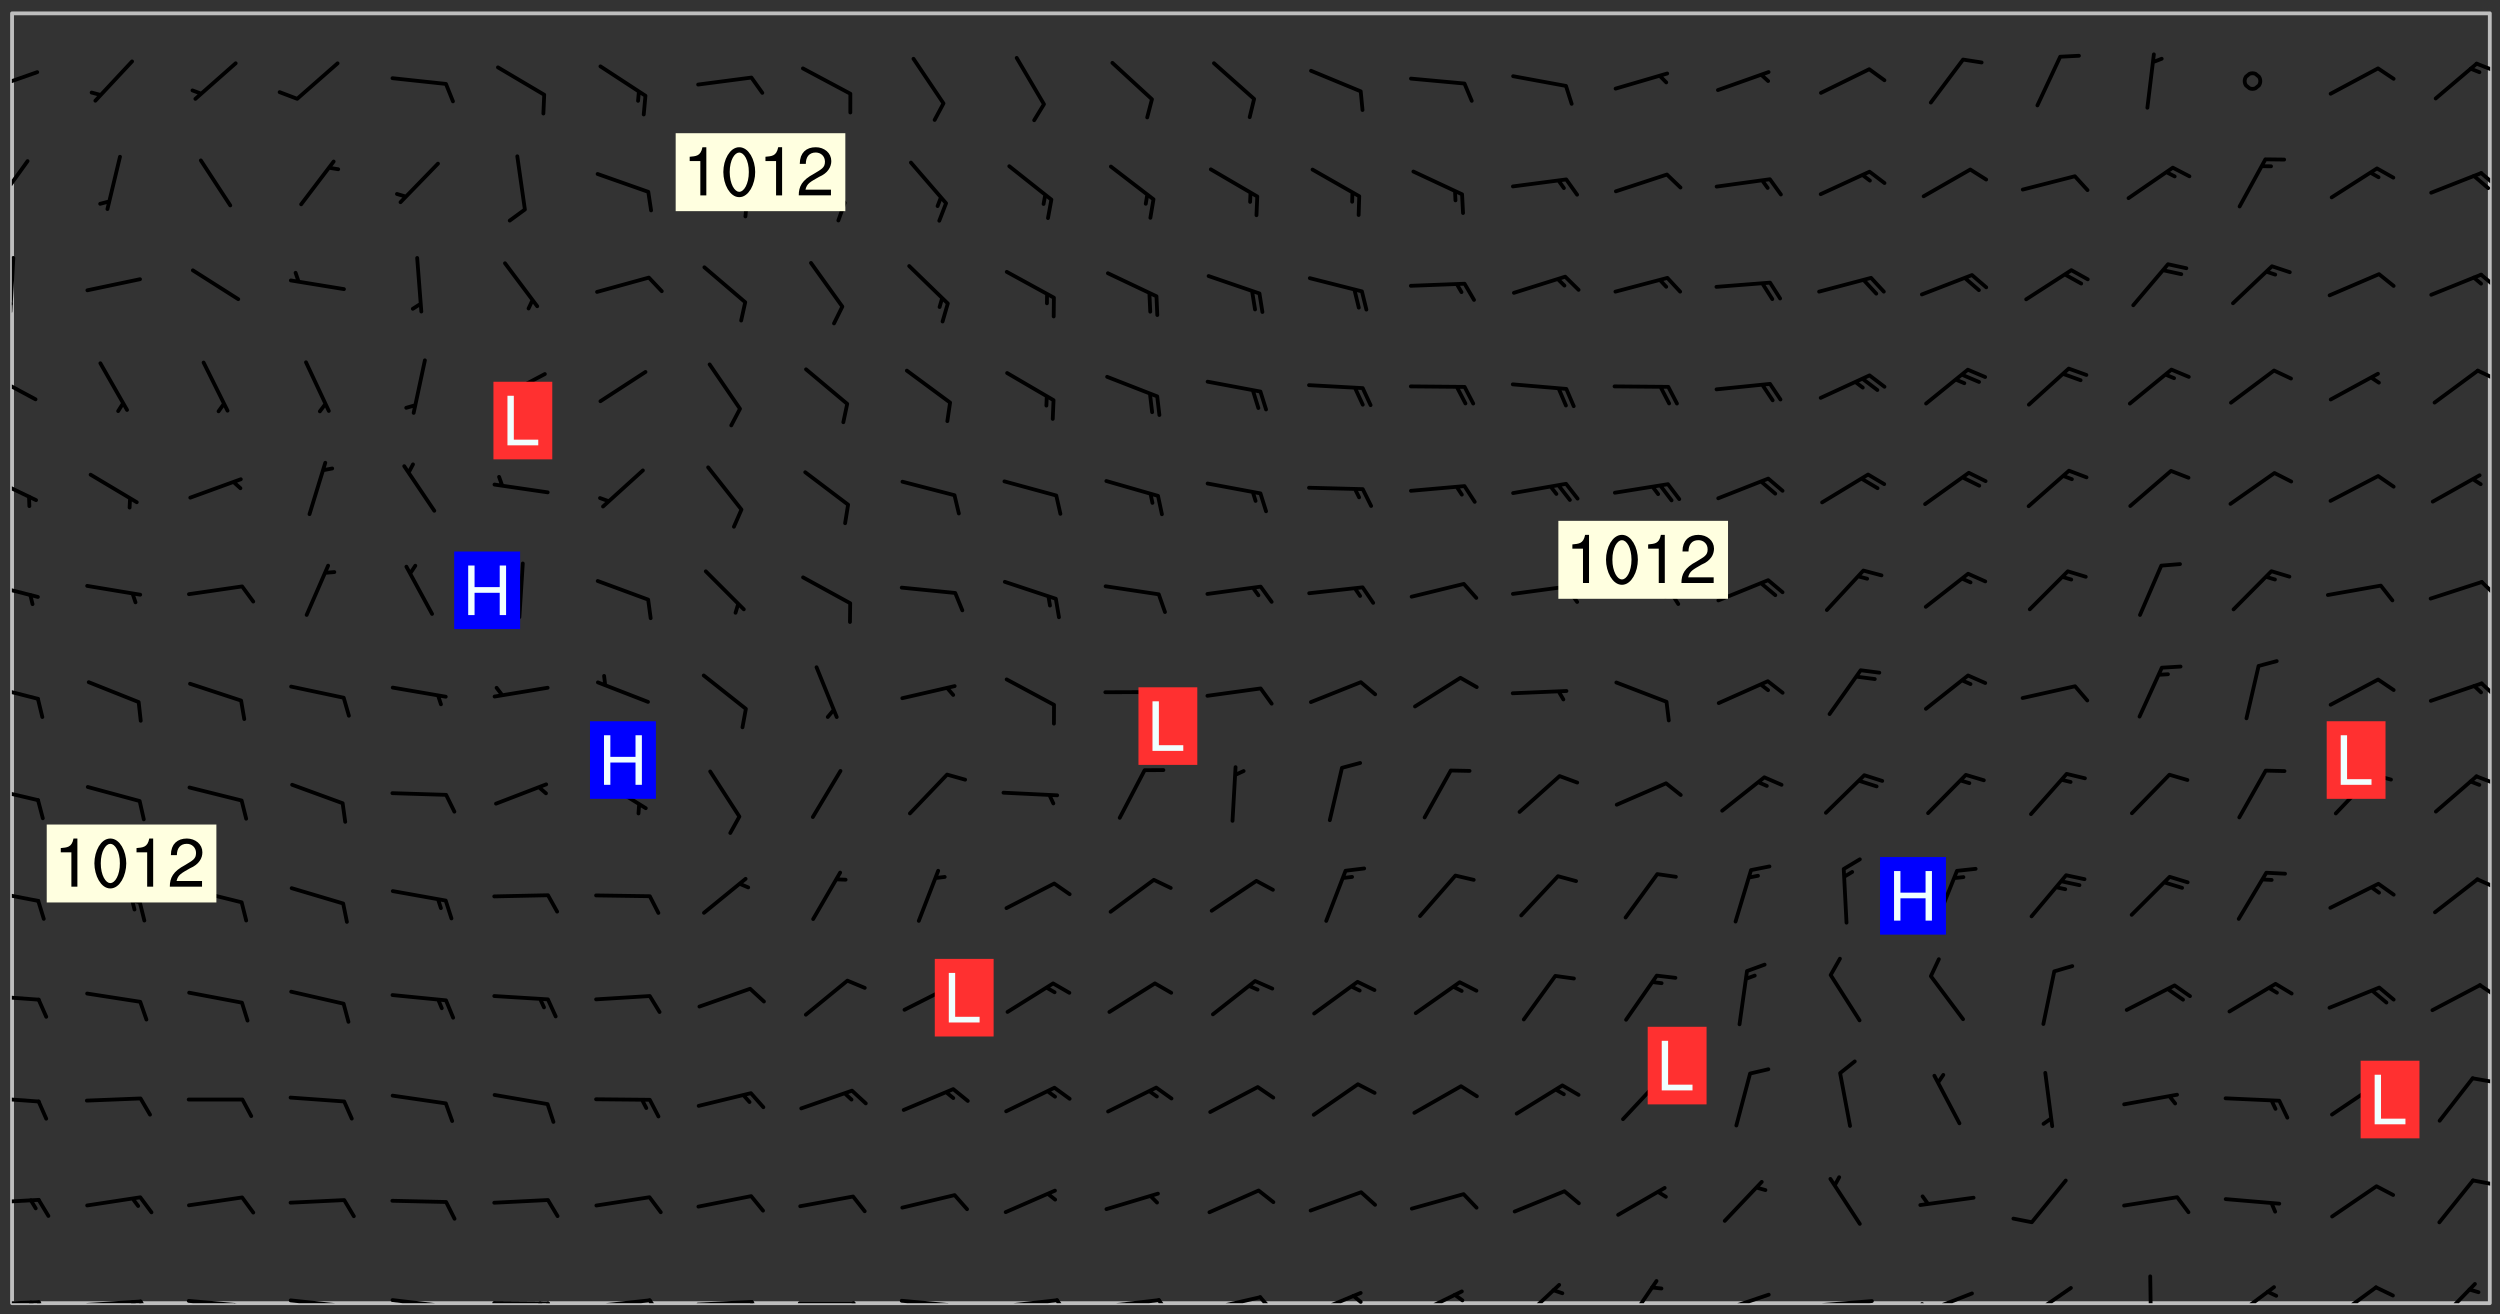<svg xmlns="http://www.w3.org/2000/svg" role="img" xmlns:xlink="http://www.w3.org/1999/xlink" viewBox="142.45 309.95 326.84 171.84"><rect x="142.45" y="309.95" width="326.84" height="171.84" fill="#333333" stroke="none"/><defs><clipPath id="a"><path d="M144 311.672h324v168.656H144zm0 0"/></clipPath><clipPath id="b"><path d="M144 479h4v1.328h-4zm0 0"/></clipPath><clipPath id="c"><path d="M147 479h2v1.328h-2zm0 0"/></clipPath><clipPath id="d"><path d="M146 479h2v1.328h-2zm0 0"/></clipPath><clipPath id="e"><path d="M153 479h9v1.328h-9zm0 0"/></clipPath><clipPath id="f"><path d="M160 479h3v1.328h-3zm0 0"/></clipPath><clipPath id="g"><path d="M159 479h2v1.328h-2zm0 0"/></clipPath><clipPath id="h"><path d="M166 479h9v1.328h-9zm0 0"/></clipPath><clipPath id="i"><path d="M173 480h3v.328h-3zm0 0"/></clipPath><clipPath id="j"><path d="M172 480h2v.328h-2zm0 0"/></clipPath><clipPath id="k"><path d="M180 479h8v1.328h-8zm0 0"/></clipPath><clipPath id="l"><path d="M187 480h2v.328h-2zm0 0"/></clipPath><clipPath id="m"><path d="M186 480h2v.328h-2zm0 0"/></clipPath><clipPath id="n"><path d="M193 479h8v1.328h-8zm0 0"/></clipPath><clipPath id="o"><path d="M200 480h2v.328h-2zm0 0"/></clipPath><clipPath id="p"><path d="M199 480h2v.328h-2zm0 0"/></clipPath><clipPath id="q"><path d="M206 480h9v.328h-9zm0 0"/></clipPath><clipPath id="r"><path d="M213 480h3v.328h-3zm0 0"/></clipPath><clipPath id="s"><path d="M212 480h2v.328h-2zm0 0"/></clipPath><clipPath id="t"><path d="M220 479h8v1.328h-8zm0 0"/></clipPath><clipPath id="u"><path d="M227 479h3v1.328h-3zm0 0"/></clipPath><clipPath id="v"><path d="M233 479h8v1.328h-8zm0 0"/></clipPath><clipPath id="w"><path d="M240 479h3v1.328h-3zm0 0"/></clipPath><clipPath id="x"><path d="M246 480h9v.328h-9zm0 0"/></clipPath><clipPath id="y"><path d="M253 480h3v.328h-3zm0 0"/></clipPath><clipPath id="z"><path d="M260 479h8v1.328h-8zm0 0"/></clipPath><clipPath id="A"><path d="M266 480h2v.328h-2zm0 0"/></clipPath><clipPath id="B"><path d="M273 479h8v1.328h-8zm0 0"/></clipPath><clipPath id="C"><path d="M280 479h3v1.328h-3zm0 0"/></clipPath><clipPath id="D"><path d="M286 479h9v1.328h-9zm0 0"/></clipPath><clipPath id="E"><path d="M293 479h3v1.328h-3zm0 0"/></clipPath><clipPath id="F"><path d="M300 479h8v1.328h-8zm0 0"/></clipPath><clipPath id="G"><path d="M306 479h4v1.328h-4zm0 0"/></clipPath><clipPath id="H"><path d="M313 478h8v2.328h-8zm0 0"/></clipPath><clipPath id="I"><path d="M319 479h2v1.328h-2zm0 0"/></clipPath><clipPath id="J"><path d="M327 478h7v2.328h-7zm0 0"/></clipPath><clipPath id="K"><path d="M332 478h2v2.328h-2zm0 0"/></clipPath><clipPath id="L"><path d="M340 477h7v3.328h-7zm0 0"/></clipPath><clipPath id="M"><path d="M354 477h6v3.328h-6zm0 0"/></clipPath><clipPath id="N"><path d="M366 478h8v2.328h-8zm0 0"/></clipPath><clipPath id="O"><path d="M379 479h9v1.328h-9zm0 0"/></clipPath><clipPath id="P"><path d="M393 478h8v2.328h-8zm0 0"/></clipPath><clipPath id="Q"><path d="M393 480h2v.328h-2zm0 0"/></clipPath><clipPath id="R"><path d="M407 478h7v2.328h-7zm0 0"/></clipPath><clipPath id="S"><path d="M406 480h3v.328h-3zm0 0"/></clipPath><clipPath id="T"><path d="M423 476h1v4.328h-1zm0 0"/></clipPath><clipPath id="U"><path d="M433 477h7v3.328h-7zm0 0"/></clipPath><clipPath id="V"><path d="M447 478h7v2.328h-7zm0 0"/></clipPath><clipPath id="W"><path d="M460 477h7v3.328h-7zm0 0"/></clipPath><clipPath id="X"><path d="M144 466h4v2h-4zm0 0"/></clipPath><clipPath id="Y"><path d="M465 464h3v1h-3zm0 0"/></clipPath><clipPath id="Z"><path d="M144 453h4v2h-4zm0 0"/></clipPath><clipPath id="aa"><path d="M465 450h3v2h-3zm0 0"/></clipPath><clipPath id="ab"><path d="M144 439h4v2h-4zm0 0"/></clipPath><clipPath id="ac"><path d="M466 438h2v3h-2zm0 0"/></clipPath><clipPath id="ad"><path d="M144 426h4v2h-4zm0 0"/></clipPath><clipPath id="ae"><path d="M466 424h2v3h-2zm0 0"/></clipPath><clipPath id="af"><path d="M144 412h4v3h-4zm0 0"/></clipPath><clipPath id="ag"><path d="M465 411h3v2h-3zm0 0"/></clipPath><clipPath id="ah"><path d="M144 399h4v3h-4zm0 0"/></clipPath><clipPath id="ai"><path d="M466 399h2v3h-2zm0 0"/></clipPath><clipPath id="aj"><path d="M144 386h4v3h-4zm0 0"/></clipPath><clipPath id="ak"><path d="M466 385h2v3h-2zm0 0"/></clipPath><clipPath id="al"><path d="M144 372h4v4h-4zm0 0"/></clipPath><clipPath id="am"><path d="M144 358h4v5h-4zm0 0"/></clipPath><clipPath id="an"><path d="M466 358h2v2h-2zm0 0"/></clipPath><clipPath id="ao"><path d="M144 343h1v8h-1zm0 0"/></clipPath><clipPath id="ap"><path d="M144 349h1v2h-1zm0 0"/></clipPath><clipPath id="aq"><path d="M466 345h2v3h-2zm0 0"/></clipPath><clipPath id="ar"><path d="M144 330h3v7h-3zm0 0"/></clipPath><clipPath id="as"><path d="M466 332h2v3h-2zm0 0"/></clipPath><clipPath id="at"><path d="M144 319h4v3h-4zm0 0"/></clipPath><clipPath id="au"><path d="M465 318h3v2h-3zm0 0"/></clipPath><g id="av" clip-path="url(#clip1)"><path fill="#fff" fill-opacity="0" fill-rule="evenodd" d="M0 0h1000v1000H0zm0 0"/><path fill="#d3d3d3" fill-opacity="0" fill-rule="evenodd" d="M162.152 355.867l-.234.293.059.234.117.172.176.234.293.348.113.059.117-.172.059-.234.176-.176.465-.176h.699l.234.293.289.816.059.176.176.23.352.234.699.699.172.176.234.348.234.41.289.582.41.465.23.234.234.176.117.23.176.293.172 1.164v.234l.059.289.059.117.117.117.348.41.117.172.176.176.176.234.117.172.172.352.059.234.234.406.234-.059-.176.176-.059.93h-.582l-.234-.113-.348.113-.117.117-.059.293-.059.176-.117.172-.465.293-.059.234-.059.113v.645l.059.172v.41l.059.059v.406l.059.406.117.176.059.059.23.641-.059.293v.699l-.059.582v.234l-.059.23-.055.352v1.922l.055.117h.426l-.367.117-.023.352.891 1.168 1.742.539 1.34.359v.539l.09.809.535.715 1.52.27.891-.086.09 1.164.535.18 1.16-.18 2.055-.984 1.16-.363 1.879-.176 1.695-.18-.18.719-1.516.086-1.25.09-.805.27-1.074.809.27.719.535.898-.18.625-.266.809.266 1.078.625.898.805.18 1.25-.18-.266.723.098.504.055.293v.172l.059.293v.406l.176.117.352.117h.406l.293-.176.113-.117.059-.117.117-.23.059-.176.352-.465.23-.176.176-.059.176.059.059.176.117.988.055.469.059.172.117.234.176.059.816.059h.289l.117.234.059.406.059.352v1.105l.117.293.117.348.289.699.176.352.582.754.352.176.172.059.469.234.641.465.348.234.293.176.293.055.23.062.816.348.293.176.113.172.352.352.117.176.523.641v.289l.059.352v.348l.059.352.059.289.117.059.172.059h.176l.582.234.176.117.176.289.176.234.113.234.293.23.117.117v.41l.059.055.289.234.234.117.059.117.117.172.059.117.23.234.059.176.234.059.117.059-.117.113-.059.117v.117l-.117.293-.117.289v.582l.176.117.117.059.059.117.117.117.113.059.176.348.059.352.059.406v.176l-.059.176-.117.699v.172l.117.176.293.293h.406l.176.117.117.172.117.293v.234h-.527l-.23-.234h-.234l-.176.059-.059.699.059.348.117.176.176.41.117.23.289.469.176.055h.523l.234.059.758.641.059.293v.234l.059.059.23.348v.352l-.117.172v.293l.293.289.293.176.172.059.293.176.293.117.582.406.289.234.293.176.219.16.016.012.23.176.641.523.176.234.117.176.176.176.113.172v.641l.117.176.469.117.582.117.234.059.23.113.293.117.113.059.586.352.289.172.176.062.176.055.176.059.699.352.289.176.234.055.289.176.234.117.641.406.293.117.172.059.234.059.41.059.23.059.234.117.059.172-.41.176.469.059.059.293.113.234.176.055.234.059.176.059.406.117.641.234.117.172.059.234v.176l-.059.117-.059.406.234.234.117.059.348.117.641.23.176.117.289.117.176.176.234.465.582 1.105.176.176.348.176.176.117.352.117 1.047.523.234.059.465.113.293.059.465.176.758.582.234.234.348.465.176.176.289.234.816.699.293.176.289.289.293.176.293.289.695.641.176.176.293.234.289.234.469.289.641.582.348.234.234.293.348.348.352.465.934.992.348.406.117.176.234.059.113.117.645.176.23.113.234.059.293.176.23.117.934.699.406.406.234.176.406.176.234.117.816.348.348.234.234.117.293.289.23.117.758.352.352.172.23.059.293.117.234.059.871.176h.816l.469.23.172.059.875.699.465.117.293.059.176.059.23.059.469.059.348.059.352.059.406.059h.293l.172.059v.23l.176.176h.293l.348.059.352.059.699.117h.641l.465-.234.293-.176.172-.117.41-.172.289-.176.934-.465.469-.293.523-.293.465-.172.465-.176 1.051-.465.289-.117.41-.117.289-.117.527-.176 1.516-.699.582-.348.289-.059.293-.059.348-.117.875-.23.352-.117h.113l.234-.059.875-.234.234-.059h.812l.352-.059.816-.117.172-.059.352-.055.293-.059.23-.059.816-.176.176-.059h.348l.234-.059.465-.117.758-.172.234-.059h.348l.41-.117.289-.059 1.285-.059h.289l.41-.059.23-.059h.176l.875-.117h.406l.41-.117h.348l.352-.113.871-.059h1.75l1.047.289.41.117.289.117.352.117.289.117 1.051.172.289.059h.293l.293.059.172.059.41.059.172.059.117.059h.117l.117.059.352.059h.113l.41.066 1.922.395 1.926.395 1.52.449 1.695.719 2.145.805 1.605-.719 1.43-.805 1.16-1.078 1.25-.449 3.035-.719 1.875-.359 2.145-1.348 2.234-1.254 2.5-1.258 1.695-.449 1.785-.18 1.16-.27.625.539 1.34-.27.715-.988.984-1.344.445-.18.805-.359 1.875-.539 1.785-.449 1.25-.27 1.16-.09 1.699-.09 1.961-.27 1.25-.09h.539l.625-.09h.891l2.145-.18 2.41-.18 2.59-.09 1.695.18 1.609.09 1.43.359 1.16.719 1.875.988 1.16 1.527.266.715.629.09.355.898.535.539.535 1.527 1.074.359h.535l-.805.535.09 1.707.715 2.695.891.805.895.988.715 1.258 1.785.539 1.52-.18.355 1.344 1.609-.805.98-.539.27.27.316-.215.219-.145.801.449.449-.359h.355l.535-.27.539-.719.535-.27.625-.988 1.16.449.84.371 1.395.617 1.695-.18h1.605l1.785.09.18-1.707.535-1.344.805.27.492.848.402.406-.09.539v.359l.715.449.711-.27h1.43l.359.988.445 1.258.715 1.344 1.25.629 1.695.629.715-.18.18-.539.98-.09.449.359.086 1.258-.266.629-.535.18v.539l.715.984.266.539.984.988.801 1.078-.266.359-.09.898-.625 2.332-.355 2.066-.09 1.793-.18.719-.09.539v1.438l-.98 1.883-.359 1.707-.535.898-.805 1.168-.266.539 2.055 1.254.086.359-.355.539-.09-.18v.809l.09 1.438-.445.715-1.074.094-.266.715.535.898.805.719 1.16.809 1.34.27.445.359-.355.449-1.789-.09-1.25-.449-.715-.719-.625-.09-.176 3.59-.188 1.309h89.359V311.703h-55.27v49.082l.762.125 3.289.543 2.023 2.836v2.754l2.352.332 2.348.332h4.051l-1.379 4.16-2.023.707-2.023.703-.543.344-2.594 1.617-.188.117-2.023-2.078-.73-2.742-2.672-2.078-1.375-3.5-.066-.082-1.957-2.672 2.75-1.418v-49.082H294.422v91.414l.117.031.133.012.074.074.105.047.09.059.086.059.09.059.297.297.059.09.031.117.027.117.016.137-.031.117-.059.09-.059.086-.043.105-.047.102-.027.121v.145l.176.27.148.148.074.086.074.074.043.105.062.09.059.086.043.105.059.09.047.102.043.105.059.086.117.18.074.074.062.086.059.09.043.105.059.09.059.086.062.09.059.09.043.102.117.18.074.074.059.086.074.074.09.059.105.047h.148l.133-.016.133.016.102-.047.074-.074.047-.102-.016-.133v-.148l-.047-.105-.027-.117-.047-.102-.027-.121-.043-.102-.062-.09-.043-.102-.043-.105-.031-.117-.016-.133-.012-.137.086-.059.059-.086.121-.031.043.105.016.133v.117l.059.102.059.09.09.059.148.148.059.09.043.105-.012.102.086.059.105.047.086.059.09.059.074.074-.117.027-.105.047-.086.059-.074.074-.059.09-.062.086-.027.121-.047.102-.043.105-.031.117-.012.133-.016.133v.148l.027.117.047.105.043.102.059.09.074.074.09.059.074.074.09.059.059.09.043.105.047.102.117.031.133.016h.148l.117-.031.105.043.043.105.047.102.027.121L299.5 410l.027.117.031.121.027.117.105.043.102.047.133-.016.148.148.062.086.074.074.07.074.09.062.105.043.102.043.117.031.137.016.117-.031.074-.074.027-.117-.012-.133-.031-.121-.027-.117.043-.105h.117l.09.062.117.027h.148l.133.016h.148l.133.016.133-.016h.148l.133-.016.133-.012.137.012.117-.027.133-.016.191-.059-.059.176-.016.133-.027.121-.016.133-.059.086-.133.016-.105.047-.105.043-.117.031-.117.027-.266.031h-.148l-.133.016-.074.074.059.086.148.148.117.18.074.07.09.062.09.059.086.059.09.059.102.043.105.062.105.043.086.059.105.047.102.043.18.117.059.09-.043.102-.047.105.016.133.223.223.059.09.043.102.031.121.043.102.016.133.031.117.012.137.031.117.148.148.102.043.105.043.117.031.133.016.137.016h.117l.117-.031.09-.059.043-.105.047-.102.043-.105.031-.117.012-.133v-.148l-.012-.133-.016-.133-.031-.117-.043-.105-.047-.105-.043-.102-.043-.105-.016-.133.016-.133.027-.117.031-.117.027-.121.047-.102.09-.059.086-.062.074-.074.09-.059.223-.223.059-.086.074-.074.117-.18.059-.086v-.148l-.074-.074-.102-.047-.105-.043-.102-.043-.059-.09-.047-.105-.027-.117.09-.059.117-.031.102-.043.18-.117.148-.148.012-.133-.012-.105-.09-.059-.133.016h-.148l-.133.016-.133-.016-.121-.031-.086-.059-.074-.074-.059-.09-.062-.086-.117-.18-.059-.086.031-.121.086-.059.121-.031.059-.086v-.121l-.031-.117-.059-.09-.059-.086-.047-.105-.027-.117-.016-.133.059-.09.074-.074.09-.059.117-.18.074-.074.059-.086.148-.148.121-.031.133-.016.133.016.074.074.043.105.016.133-.031.117-.117.031-.133.012-.148.148-.043.105-.047.102-.027.121-.031.117v.148l.031.117.043.105.059.09.074.07.074.074.117.031.121.027.117-.027.133-.016h.117l.09.059.074.074.047.105.059.086.102.047.133.016.105.043.086.059-.012.105-.074.074-.18.117-.059.09-.09.059-.07.074-.074.074-.062.09-.027.117-.016.133.016.133-.016.133v.148l.016.133.027.117.031.121.074.074.09.059.086.059.09.059.117.031v.086l-.102.047-.09.059-.266.031-.117.027h-.148l-.105.043-.102.047-.059.09-.062.234-.012.133-.031.121-.016.133v.293l-.012.133.012.137.016.133.133.016.133.012.121.031.086.059.074.074.047.105.043.102.016.133v.445l-.016.133v.445l.031.266.027.117.016.133.031.117.086.211.031.266v.148l-.031.117-.027.117-.031.121-.027.117-.031.117-.031.121-.012.133-.016.133.09.059.117-.031.102.016.047.105-.031.266v.441l-.043.105-.047.105-.043.102-.043.105-.059.086-.031.121-.043.117-.031.117-.016.133.016.133.059.09.105.047.086.059.059.086-.012.137-.031.117-.043.102v.445l-.016.133v.148l-.031.117-.043.105-.027.117-.047.105-.043.102-.031.121-.027.117-.031.133-.031.117-.027.117-.043.105-.031.117-.031.121-.012.133-.016.133v.297l.027.117v.148l.047.398.027.117.059.09.121.031h.148l.133-.016.059.09v.117l-.059.09-.09.059-.102.043-.105.047-.09.059-.086.059-.137.016-.117-.031-.133-.016-.102.047-.062.086-.012.137-.016.133-.031.117-.027.117-.016.133-.031.121v.297l.016.133.031.117v.148l.012.133v.148l-.027.117-.047.102-.027.121-.031.117-.059.09-.074.074-.102.043-.105.047-.117.027-.121.031-.102-.047.059-.086.105-.047.027-.117.031-.117.027-.121.031-.117v-.148l.016-.133-.031-.117-.043-.105-.105.016-.074.074-.102.043-.09.062-.074.074-.043.102-.016.133-.031.117L304.25 426l-.031.117-.027.117-.031.121-.027.117-.031.117-.043.105-.09.059h-.09l-.117-.031-.031-.086.016-.137-.031-.117v-.148l-.012-.133v-.148l-.062-.234-.027-.121-.043-.102-.047-.105-.059-.086-.059-.09-.043-.105-.062-.086-.148-.148-.07-.074-.105-.047-.105-.043-.102-.043-.297-.297-.09-.074-.086-.059-.105-.043-.09-.062-.086-.059-.105-.043-.09-.059-.086-.062-.074-.07-.105-.047-.086-.059-.105-.043-.09-.062-.102-.043-.105-.043-.086-.059-.105-.047-.105-.043-.102-.047-.09-.059-.102-.043-.105-.043-.09-.062-.117-.027-.133-.016-.133.016H299.75l-.133.016-.117-.031-.09-.059-.074-.074-.09-.059-.102-.047h-.148l-.121-.027-.102-.043-.074-.074-.117-.18-.09-.059-.102-.043-.09-.062-.105-.043-.09-.059-.086-.059-.105-.047-.059-.086-.059-.09-.043-.105-.047-.102-.074-.074-.086-.059-.074-.074-.09-.059-.223-.223-.043-.105-.031-.266.105-.043h.145l.105.043.074.074.09.059.086.059.105.047.09.059.148.148.07.074.148.148.062.086.074.074.086.059.074.074.09.062.09.059.086.059.27.176.102.047.105.043.102.043.047-.074.059-.086.074-.074.07-.074.105.043.074.074.059.09.043.102.047.105.043.105.121.027.117-.027.074-.09.043-.105.059-.09.074-.074.105-.043.117-.027.133.012.09.059.148.148.059.09.043.105.047.102.043.105.043.102.105.047.105.043.133.016.086-.059.059-.09.074-.074.105-.043.117.027.105.047.102.043.105.043.102.047.18.117v.117l-.016.133.016.133.016.137.059.086.102.047.121.027.117.031h.148l.117-.031.059-.09.18-.117.059-.09.074-.074.059-.086.117-.18.18-.117.117.031.09.059.043.074-.016.133v.117l.09.059h.148l.133-.016.133-.012.266-.031.105-.043.117-.031.121-.027.074-.074.07-.074.062-.09-.016-.105-.047-.102-.102-.043-.105-.016-.117.027-.266.031h-.148l-.074-.074-.09-.059-.117-.031-.117-.027-.133-.016h-.148l-.133.016h-.297l-.105-.047-.148-.148-.043-.102-.059-.09.223-.223.086-.059.105-.043.117-.031.133-.016.133.016.137.016.102.043.133-.012.09-.062.102-.043.062-.09-.047-.102-.09-.059-.117-.031-.102-.043-.059-.09-.062-.09v-.117l.016-.133.105-.047.074-.07v-.121l-.09-.059-.031-.117.09-.059.074-.074.043-.105.059-.09.047-.102.016-.133v-.148l-.047-.105-.043-.102-.09-.059-.133-.016-.102-.043-.137-.016-.117-.031h-.445l-.133-.016-.133-.012-.133-.016-.117-.031h-.148l-.133-.016-.133-.012-.266-.031-.121-.043-.086-.059-.074-.074v-.148l.012-.133.105-.047.102-.043.133-.016h.152l.133-.016h.293l.121.031.102.043.09.059.234.062.121-.047.09-.059.102-.043.133-.016.105.043.102.047.133.012.121-.027h.145l.121-.031.117-.027.105-.047.074-.074.086-.059.148-.148.059-.086.047-.105.027-.117.016-.105-.102-.043-.09-.059-.117-.031-.105-.043-.09-.062-.074-.086-.074-.074-.102-.043-.105-.047-.102-.043-.059-.09-.047-.102-.086-.211-.062-.086-.059-.09-.074-.074-.086-.059h-.27l-.117.031-.09.059-.102.043-.133.016-.105-.016-.027-.117-.062-.09-.117-.031-.102-.043-.148-.148-.031-.117-.016-.105.074-.074.18-.117.117-.027.117-.031.137.016.102.043.105.043.102.047.105.043.117.031.133.016.117.027.133.016.105-.016.09-.059-.074-.074-.105-.043-.074-.074-.074-.09-.148-.148-.086-.059-.09-.059-.074-.074-.09-.059-.102-.047-.121-.027-.102-.047-.105-.043-.117-.031-.102-.043-.121-.031h-.148l-.117.031-.105.043-.086.062-.18.117-.086.059-.09.059-.105.047-.086.059-.105.043-.102.043-.105.047-.074.074-.059.09-.059.086-.047.105-.059.086-.074.074-.133-.012-.117-.031h-.117l-.074.074-.09.059-.074.074-.09.059-.086.059-.105.047-.102.043-.137.016-.102-.043-.148-.148-.105-.047h-.086l-.105.047-.102.043-.121.031-.117-.031-.074-.074v-.117l.031-.121.074-.07.059-.09.074-.074.117-.031.105-.043h.293l.133-.016.137-.016.102-.043.09-.059.102-.047.09-.059.133-.012.09.059.133.012.09-.059.086-.059.105-.043.09-.059.086-.062.09-.059.148-.148.059-.086.059-.09.105-.043.133-.016.117.027.121.031.059-.059.059-.09.031-.266.027-.117.105.012.133.016.102-.043.09-.059.059-.09.074-.074.059-.09.047-.102.012-.133-.012-.133-.047-.105-.148-.148-.059-.09-.059-.086-.043-.105v-.445l.016-.133v-.148l.012-.133-.059-.059-.09.059-.102-.043-.18-.117-.086-.059-.062-.09-.059-.09-.074-.074-.086-.059-.121.031-.102.012-.105.047-.086.059-.105.043-.148.148-.09.059-.086.059-.09.062-.105.043-.133.016v-.121l.105-.043.117-.031.074-.07.043-.105v-.148l-.027-.117-.148-.148-.133-.016h-.148l-.117.031-.105.043-.102.043-.09.062-.117.027-.074-.074.012-.133-.043-.102-.043-.105-.09-.059-.117.027-.121.031-.117.031-.102.043-.121.031-.102.043-.105.043-.09.059-.102.016v-.117l.016-.133-.059-.09-.074.043-.148.148-.059.09-.074.074-.047.105-.043.102-.074.074-.059.09-.074.074-.059.086-.074.074-.09.062-.074.07-.074.074-.102.016-.133.016-.105-.043v-.121l.148-.148.043-.102.059-.09.047-.102.043-.105.059-.09.031-.117.043-.102.031-.121.027-.117.047-.105.043-.102.043-.105.074-.07.09-.062.09-.059.102-.043h.297l.266-.031.105-.043-.074-.074-.117-.031-.105-.043-.09-.059-.102-.047-.09-.059-.102-.043-.105-.043-.09-.062-.086-.059-.105-.043-.102-.043-.121-.031-.117-.031-.102-.043L297.5 410.25l-.102-.043-.09-.059-.043-.105-.016-.133.102-.043.133-.016.137.016.133-.016.102-.043.059-.09.016-.105-.09-.059-.074-.074-.102-.043-.09-.059-.148-.148-.043-.105-.016-.133v-.293l-.059-.09-.09-.059-.074-.074-.043-.105-.031-.117-.059-.09-.074-.074-.117-.027-.074-.074-.09-.059-.09-.062-.086-.059-.074-.074-.059-.086-.047-.105-.086-.059-.148-.148-.195-.059-.133.016-.102.043-.074.074-.047.102-.043.105-.059.09-.059.086-.297.297-.09.059h-.086l-.062-.086-.043-.105.031-.117.059-.09.027-.117-.012-.133-.09-.062-.105.047-.117.027-.117.031-.27.176-.102.047-.117.027-.105.047-.09.059-.102.043-.059-.086-.047-.105.016-.133.047-.105.07-.074.074-.07.059-.09v-.148l-.043-.105h-.238l-.102.047-.031.117-.027.117-.031.121-.074.043-.133.016-.074-.047-.043-.102-.043-.105-.047-.102-.043-.105-.121.031-.102.043-.133.016-.117.031-.105.043-.09.059-.102.047-.121.027-.133.016-.102-.043-.059-.09-.047-.105-.043-.102-.043-.105v-.117l.059-.09.086-.059.18-.117.102-.047.105-.043.105-.059.102-.043.09-.062.102-.043.105-.059.102-.047.09-.059.105-.043.102-.043.09-.062.102-.043.137-.016.117.031.102.043.121.031.102.043.105.047.102.043.105.043.102.047.105.043.102.043.105.047.086.059.105.043.117.031.105.043.102.047.09.059.105.043.102.043.105.047.117.027.102.047.121.027h.148l.086-.059.016-.102.059-.09-.027-.117-.074-.074-.117-.18-.074-.074-.09-.074-.18-.117-.086-.059-.105-.043-.102-.047-.27-.176-.059-.09-.074-.074-.059-.09-.043-.102-.031-.117-.016-.137v-.562l-.012-.133-.016-.133-.031-.117-.016-.133-.012-.133-.031-.121-.223-.223-.059-.086-.016-.105.031-.117.133-.016v-91.414H172.992v1.453l-.059.234-.352 1.051-.172.523-.117.348-.176.41-.117.172-.234.293-.23.059h-.352l-.117.059-.23.406v.293l.117.176.23.23.117.234.641.758.293.465.176.234.23.352.234.348.641.816.176.465.172.41.117.695.176.469.117 1.398.059.465v.875l.117 1.047v4.781l-.059.465-.352 1.281-.176.523-.113.41-.352.93L172.934 336l-.234.582-.117.176-.172.348-.176.406-.352.816-.059.293-.113.293-.117.289-.059.176-.117.875-.059.406-.059.117-.059.176-.059.172-.23.527-.117.172v.234l-.117.234-.059.172-.176.586v.289l-.059.176v.293l-.059.113-.059.527v.172l-.055.234v2.621l-.176.816-.117.176-.176.234-.117.172-.113.234-.586.934-.23.289-.293.465-.176.234-.289.352-.352.699-.113.23-.176.41-.176.23-.406.527-.816.699-.293.172-.289.234-.176.117-.176.176-.523.406-.527.176-.172.176-.234.055-.641.176h-.758m12.211 31.023l-1.074.449.359.895 1.25-.715.445-.539-.98-.09"/><path fill="#d3d3d3" fill-opacity="0" fill-rule="evenodd" d="M201.508 416.598h-.895l.449.629.98.359.805-.09.445-.988-.176.09-.715-.355-.895.355m154.621 59.07l-.059-.523v-.293l.113-.293.059-.23.469-.469h.113l.117-.113.117-.059h.176l.234-.059h.348l.234.059.117.059.23.172.059.176.117.582v.293l-.117.176-.172.289-.176.176-.527.523-.23.234-.117.059h-.176l-.117-.059-.406-.293-.176-.117-.117-.059-.059-.113-.055-.117m6.641-10.957l-.059-.172v-1.109l.059-.172.176-.059.172-.059h.176l.234-.059.117.059.059.699-.059.172-.117.176-.117.059-.234.523-.113.059h-.234l-.059-.117m9.613-14.391l-.117-.176v-.699l.293-.875.117-.172.176-.352.113-.23.117-.293.352-.758.117-.23.172-.234h.176l.117-.059h.641l.117.059.234.234.172.113.352.293.117.117.113.176v.113l.117.059.117.117v.699l-.059.176v.23l-.059.176-.348 1.051-.117.23-.117.234-.117.059-.23.234-.641.289h-.875l-.41-.117-.641-.465"/><path fill="none" stroke="#bebebe" stroke-linecap="round" stroke-linejoin="round" stroke-miterlimit="10" stroke-width=".5" d="M467.957 311.695H144.027v168.625h323.93v-168.625"/><g clip-path="url(#a)"><path fill="#fff" fill-opacity="0" fill-rule="evenodd" d="M144 311.672v168.656h324V311.672H144"/></g><g clip-path="url(#b)"><path fill="none" stroke="#000" stroke-linecap="round" stroke-linejoin="round" stroke-miterlimit="10" stroke-width=".5" d="M147.512 480.199l-7.023.262"/></g><g clip-path="url(#c)"><path fill="none" stroke="#000" stroke-linecap="round" stroke-linejoin="round" stroke-miterlimit="10" stroke-width=".5" d="M147.512 480.199l1.23 2.121"/></g><g clip-path="url(#d)"><path fill="none" stroke="#000" stroke-linecap="round" stroke-linejoin="round" stroke-miterlimit="10" stroke-width=".5" d="M146.488 480.234l.617 1.062"/></g><g clip-path="url(#e)"><path fill="none" stroke="#000" stroke-linecap="round" stroke-linejoin="round" stroke-miterlimit="10" stroke-width=".5" d="M160.82 480.102l-7.012.453"/></g><g clip-path="url(#f)"><path fill="none" stroke="#000" stroke-linecap="round" stroke-linejoin="round" stroke-miterlimit="10" stroke-width=".5" d="M160.82 480.102l1.289 2.09"/></g><g clip-path="url(#g)"><path fill="none" stroke="#000" stroke-linecap="round" stroke-linejoin="round" stroke-miterlimit="10" stroke-width=".5" d="M159.801 480.168l.645 1.047"/></g><g clip-path="url(#h)"><path fill="none" stroke="#000" stroke-linecap="round" stroke-linejoin="round" stroke-miterlimit="10" stroke-width=".5" d="M174.129 480.637l-7-.613"/></g><g clip-path="url(#i)"><path fill="none" stroke="#000" stroke-linecap="round" stroke-linejoin="round" stroke-miterlimit="10" stroke-width=".5" d="M174.129 480.637l.961 2.258"/></g><g clip-path="url(#j)"><path fill="none" stroke="#000" stroke-linecap="round" stroke-linejoin="round" stroke-miterlimit="10" stroke-width=".5" d="M173.113 480.547l.477 1.129"/></g><g clip-path="url(#k)"><path fill="none" stroke="#000" stroke-linecap="round" stroke-linejoin="round" stroke-miterlimit="10" stroke-width=".5" d="M187.438 480.699l-6.984-.742"/></g><g clip-path="url(#l)"><path fill="none" stroke="#000" stroke-linecap="round" stroke-linejoin="round" stroke-miterlimit="10" stroke-width=".5" d="M187.438 480.699l.918 2.277"/></g><g clip-path="url(#m)"><path fill="none" stroke="#000" stroke-linecap="round" stroke-linejoin="round" stroke-miterlimit="10" stroke-width=".5" d="M186.422 480.59l.461 1.141"/></g><g clip-path="url(#n)"><path fill="none" stroke="#000" stroke-linecap="round" stroke-linejoin="round" stroke-miterlimit="10" stroke-width=".5" d="M200.75 480.742l-6.98-.824"/></g><g clip-path="url(#o)"><path fill="none" stroke="#000" stroke-linecap="round" stroke-linejoin="round" stroke-miterlimit="10" stroke-width=".5" d="M200.75 480.742l.891 2.285"/></g><g clip-path="url(#p)"><path fill="none" stroke="#000" stroke-linecap="round" stroke-linejoin="round" stroke-miterlimit="10" stroke-width=".5" d="M199.734 480.621l.445 1.145"/></g><g clip-path="url(#q)"><path fill="none" stroke="#000" stroke-linecap="round" stroke-linejoin="round" stroke-miterlimit="10" stroke-width=".5" d="M214.09 480.359l-7.027-.059"/></g><g clip-path="url(#r)"><path fill="none" stroke="#000" stroke-linecap="round" stroke-linejoin="round" stroke-miterlimit="10" stroke-width=".5" d="M214.09 480.359l1.133 2.176"/></g><g clip-path="url(#s)"><path fill="none" stroke="#000" stroke-linecap="round" stroke-linejoin="round" stroke-miterlimit="10" stroke-width=".5" d="M213.066 480.348l.566 1.09"/></g><g clip-path="url(#t)"><path fill="none" stroke="#000" stroke-linecap="round" stroke-linejoin="round" stroke-miterlimit="10" stroke-width=".5" d="M227.383 479.949l-6.984.762"/></g><g clip-path="url(#u)"><path fill="none" stroke="#000" stroke-linecap="round" stroke-linejoin="round" stroke-miterlimit="10" stroke-width=".5" d="M227.383 479.949l1.379 2.027"/></g><g clip-path="url(#v)"><path fill="none" stroke="#000" stroke-linecap="round" stroke-linejoin="round" stroke-miterlimit="10" stroke-width=".5" d="M240.715 480.156l-7.02.348"/></g><g clip-path="url(#w)"><path fill="none" stroke="#000" stroke-linecap="round" stroke-linejoin="round" stroke-miterlimit="10" stroke-width=".5" d="M240.715 480.156l1.258 2.105"/></g><g clip-path="url(#x)"><path fill="none" stroke="#000" stroke-linecap="round" stroke-linejoin="round" stroke-miterlimit="10" stroke-width=".5" d="M254.035 480.328h-7.027"/></g><g clip-path="url(#y)"><path fill="none" stroke="#000" stroke-linecap="round" stroke-linejoin="round" stroke-miterlimit="10" stroke-width=".5" d="M254.035 480.328l1.152 2.168"/></g><g clip-path="url(#z)"><path fill="none" stroke="#000" stroke-linecap="round" stroke-linejoin="round" stroke-miterlimit="10" stroke-width=".5" d="M267.336 480.652l-7-.645"/></g><g clip-path="url(#A)"><path fill="none" stroke="#000" stroke-linecap="round" stroke-linejoin="round" stroke-miterlimit="10" stroke-width=".5" d="M266.316 480.559l.473 1.129"/></g><g clip-path="url(#B)"><path fill="none" stroke="#000" stroke-linecap="round" stroke-linejoin="round" stroke-miterlimit="10" stroke-width=".5" d="M280.641 479.938l-6.98.781"/></g><g clip-path="url(#C)"><path fill="none" stroke="#000" stroke-linecap="round" stroke-linejoin="round" stroke-miterlimit="10" stroke-width=".5" d="M280.641 479.938l1.387 2.023"/></g><g clip-path="url(#D)"><path fill="none" stroke="#000" stroke-linecap="round" stroke-linejoin="round" stroke-miterlimit="10" stroke-width=".5" d="M293.957 479.922l-6.98.816"/></g><g clip-path="url(#E)"><path fill="none" stroke="#000" stroke-linecap="round" stroke-linejoin="round" stroke-miterlimit="10" stroke-width=".5" d="M293.957 479.922l1.395 2.016"/></g><g clip-path="url(#F)"><path fill="none" stroke="#000" stroke-linecap="round" stroke-linejoin="round" stroke-miterlimit="10" stroke-width=".5" d="M307.207 479.543l-6.852 1.57"/></g><g clip-path="url(#G)"><path fill="none" stroke="#000" stroke-linecap="round" stroke-linejoin="round" stroke-miterlimit="10" stroke-width=".5" d="M307.207 479.543l1.605 1.855"/></g><g clip-path="url(#H)"><path fill="none" stroke="#000" stroke-linecap="round" stroke-linejoin="round" stroke-miterlimit="10" stroke-width=".5" d="M320.34 478.984l-6.488 2.691"/></g><g clip-path="url(#I)"><path fill="none" stroke="#000" stroke-linecap="round" stroke-linejoin="round" stroke-miterlimit="10" stroke-width=".5" d="M319.398 479.375l.945.781"/></g><g clip-path="url(#J)"><path fill="none" stroke="#000" stroke-linecap="round" stroke-linejoin="round" stroke-miterlimit="10" stroke-width=".5" d="M333.566 478.785l-6.312 3.09"/></g><g clip-path="url(#K)"><path fill="none" stroke="#000" stroke-linecap="round" stroke-linejoin="round" stroke-miterlimit="10" stroke-width=".5" d="M332.648 479.234l.992.719"/></g><g clip-path="url(#L)"><path fill="none" stroke="#000" stroke-linecap="round" stroke-linejoin="round" stroke-miterlimit="10" stroke-width=".5" d="M346.293 477.93l-5.133 4.801"/></g><path fill="none" stroke="#000" stroke-linecap="round" stroke-linejoin="round" stroke-miterlimit="10" stroke-width=".5" d="M345.547 478.629l1.16.395"/><g clip-path="url(#M)"><path fill="none" stroke="#000" stroke-linecap="round" stroke-linejoin="round" stroke-miterlimit="10" stroke-width=".5" d="M359.016 477.422l-3.949 5.812"/></g><path fill="none" stroke="#000" stroke-linecap="round" stroke-linejoin="round" stroke-miterlimit="10" stroke-width=".5" d="M358.441 478.27l1.219.133"/><g clip-path="url(#N)"><path fill="none" stroke="#000" stroke-linecap="round" stroke-linejoin="round" stroke-miterlimit="10" stroke-width=".5" d="M373.688 479.211l-6.664 2.234"/></g><g clip-path="url(#O)"><path fill="none" stroke="#000" stroke-linecap="round" stroke-linejoin="round" stroke-miterlimit="10" stroke-width=".5" d="M380.168 480.609l7.004-.562"/></g><g clip-path="url(#P)"><path fill="none" stroke="#000" stroke-linecap="round" stroke-linejoin="round" stroke-miterlimit="10" stroke-width=".5" d="M393.715 481.609l6.543-2.559"/></g><g clip-path="url(#Q)"><path fill="none" stroke="#000" stroke-linecap="round" stroke-linejoin="round" stroke-miterlimit="10" stroke-width=".5" d="M394.668 481.234l-.934-.797"/></g><g clip-path="url(#R)"><path fill="none" stroke="#000" stroke-linecap="round" stroke-linejoin="round" stroke-miterlimit="10" stroke-width=".5" d="M407.41 482.324l5.781-3.992"/></g><g clip-path="url(#S)"><path fill="none" stroke="#000" stroke-linecap="round" stroke-linejoin="round" stroke-miterlimit="10" stroke-width=".5" d="M408.25 481.746l-1.086-.566"/></g><g clip-path="url(#T)"><path fill="none" stroke="#000" stroke-linecap="round" stroke-linejoin="round" stroke-miterlimit="10" stroke-width=".5" d="M423.668 483.844l-.105-7.027"/></g><g clip-path="url(#U)"><path fill="none" stroke="#000" stroke-linecap="round" stroke-linejoin="round" stroke-miterlimit="10" stroke-width=".5" d="M439.746 478.223l-5.629 4.211"/></g><path fill="none" stroke="#000" stroke-linecap="round" stroke-linejoin="round" stroke-miterlimit="10" stroke-width=".5" d="M438.926 478.836l1.109.523"/><g clip-path="url(#V)"><path fill="none" stroke="#000" stroke-linecap="round" stroke-linejoin="round" stroke-miterlimit="10" stroke-width=".5" d="M453.082 478.254l-5.672 4.148"/></g><path fill="none" stroke="#000" stroke-linecap="round" stroke-linejoin="round" stroke-miterlimit="10" stroke-width=".5" d="M453.082 478.254l2.207 1.066"/><g clip-path="url(#W)"><path fill="none" stroke="#000" stroke-linecap="round" stroke-linejoin="round" stroke-miterlimit="10" stroke-width=".5" d="M466.012 477.809l-4.898 5.039"/></g><path fill="none" stroke="#000" stroke-linecap="round" stroke-linejoin="round" stroke-miterlimit="10" stroke-width=".5" d="M465.297 478.543l1.18.344"/><g clip-path="url(#X)"><path fill="none" stroke="#000" stroke-linecap="round" stroke-linejoin="round" stroke-miterlimit="10" stroke-width=".5" d="M147.508 466.816l-7.016.395"/></g><path fill="none" stroke="#000" stroke-linecap="round" stroke-linejoin="round" stroke-miterlimit="10" stroke-width=".5" d="M147.508 466.816l1.27 2.102m-2.289-2.043l.633 1.051m13.668-1.445l-6.945 1.066m6.945-1.066l1.465 1.965m-2.477-1.809l.734.98M174.105 466.5l-6.953 1.027m6.953-1.027l1.457 1.977m11.891-1.633l-7.016.34m7.016-.34l1.258 2.109m12.062-1.859l-7.027-.16m7.027.16l1.102 2.191m12.211-2.449l-7.02.355m7.02-.355l1.258 2.105m12.02-2.469l-6.945 1.082m6.945-1.082l1.473 1.961m11.816-2.105l-6.895 1.371m6.895-1.371l1.551 1.898m11.773-1.848l-6.91 1.27m6.91-1.27l1.523 1.926m11.754-2.109l-6.836 1.637m6.836-1.637l1.625 1.84m11.492-2.426l-6.441 2.809m5.504-2.398l.961.762m13.438-.777l-6.73 2.02m5.75-1.727l.863.871m13.281-1.574l-6.43 2.84m6.43-2.84l1.93 1.52m11.473-1.297l-6.605 2.395m6.605-2.395l1.82 1.645m11.574-1.395l-6.766 1.895m6.766-1.895l1.695 1.773m11.492-2.152l-6.508 2.652m6.508-2.652l1.883 1.574m11.219-2.008L354 468.773m5.199-3.008l1.039.648m12.535-1.949l-4.836 5.098m4.133-4.355l1.184.328m8.496-1.461l3.844 5.879m-3.285-5.023l.59-1.074m10.605 3.637l6.965-.957m-5.949.816l-.719-.996m14.281 3.383l4.438-5.449m-4.438 5.449l-2.406-.473m21.41-2.797l-6.941 1.09m6.941-1.09l1.477 1.961m11.871-1.117l-7.004-.598m5.984.512l.48 1.129m13.254-3.32l-5.805 3.957m5.805-3.957l2.172 1.141m10.441-1.902l-4.402 5.48"/><g clip-path="url(#Y)"><path fill="none" stroke="#000" stroke-linecap="round" stroke-linejoin="round" stroke-miterlimit="10" stroke-width=".5" d="M465.762 464.273l2.41.461"/></g><g clip-path="url(#Z)"><path fill="none" stroke="#000" stroke-linecap="round" stroke-linejoin="round" stroke-miterlimit="10" stroke-width=".5" d="M147.504 453.957l-7.008-.516"/></g><path fill="none" stroke="#000" stroke-linecap="round" stroke-linejoin="round" stroke-miterlimit="10" stroke-width=".5" d="M147.504 453.957l.988 2.246m12.332-2.645l-7.02.281m7.02-.281l1.238 2.117m12.082-1.977h-7.027m7.027 0l1.152 2.164m12.152-1.91l-7.008-.508m7.008.508l.992 2.242m12.297-1.992l-6.953-1.012m6.953 1.012l.828 2.309m12.473-2.215l-6.926-1.195m6.926 1.195l.766 2.328m12.598-2.891l-7.023-.07m7.023.07l1.133 2.18m-2.152-2.191l.562 1.09m13.676-1.945l-6.828 1.66m6.828-1.66l1.629 1.836m-2.625-1.594l.816.918m13.395-1.488l-6.633 2.32m6.633-2.32l1.805 1.664m-2.77-1.328l.902.832m13.301-1.371l-6.477 2.727m6.477-2.727l1.902 1.547m-2.844-1.152l.949.777m13.227-1.352l-6.316 3.082m6.316-3.082l1.984 1.445m-2.902-.996l.992.723m13.23-1.191l-6.293 3.125m6.293-3.125l1.996 1.426m-2.914-.973l1 .715m13.195-1.238l-6.219 3.266m6.219-3.266l2.027 1.383m11.066-1.75l-5.777 3.996m5.777-3.996l2.18 1.129m11.301-.871l-6.105 3.48m6.105-3.48l2.07 1.312m11.18-1.418l-5.977 3.691m5.977-3.691l2.117 1.238m-2.988-.699l1.062.617m12.535-1.875l-4.801 5.133m4.801-5.133l2.367.637m-3.066.109l1.184.32m11.328-1.898l-1.797 6.793m1.797-6.793l2.387-.559m9.383.504l1.297 6.906m-1.297-6.906l1.914-1.531m10.41 1.875l3.277 6.219m-2.801-5.312l.691-1.016m14.238 6.703l-.906-6.969m.773 5.953l-1 .711m17.453-3.809l-6.914 1.258m5.906-1.074l.762.961m13.613-.359l-7.02-.316m7.02.316l1.055 2.219m-2.074-2.262l.523 1.105m13.215-3.184l-5.828 3.93m5.828-3.93l2.164 1.152m-3.012-.582l1.082.578m12.324-1.957l-4.316 5.547"/><g clip-path="url(#aa)"><path fill="none" stroke="#000" stroke-linecap="round" stroke-linejoin="round" stroke-miterlimit="10" stroke-width=".5" d="M465.719 450.926l2.418.422"/></g><g clip-path="url(#ab)"><path fill="none" stroke="#000" stroke-linecap="round" stroke-linejoin="round" stroke-miterlimit="10" stroke-width=".5" d="M147.504 440.641l-7.008-.512"/></g><path fill="none" stroke="#000" stroke-linecap="round" stroke-linejoin="round" stroke-miterlimit="10" stroke-width=".5" d="M147.504 440.641l.992 2.242m12.289-1.961l-6.941-1.078m6.941 1.078l.809 2.32m12.488-2.207l-6.902-1.305m6.902 1.305l.73 2.344m12.559-2.211l-6.852-1.57m6.852 1.57l.637 2.371m12.75-2.809l-6.992-.691m6.992.691L201.691 443m-1.953-2.371l.469 1.133m13.875-1.16l-7.012-.434m7.012.434l1.016 2.234m-2.035-2.297l.508 1.113m13.828-1.484l-7.016.434m7.016-.434l1.281 2.09m11.84-3.039l-6.629 2.328m6.629-2.328l1.805 1.664m10.914-2.727l-5.434 4.453m5.434-4.453l2.266.945m11.469-.301l-6.273 3.168m6.273-3.168l2.004 1.414m11.152-1.695l-5.957 3.727m5.957-3.727l2.125 1.227m-2.992-.684l1.062.613m13.117-1.16l-5.953 3.734m5.953-3.734l2.129 1.227m10.969-1.535l-5.516 4.352m5.516-4.352l2.246.988m-3.047-.355l1.121.492m13.074-1.02l-5.676 4.141m5.676-4.141l2.207 1.074m-3.031-.469l1.102.535m13.074-1.09l-5.746 4.043m5.746-4.043l2.188 1.109m-3.023-.523l1.094.555m12.242-1.965l-4.121 5.691m4.121-5.691l2.43.336m10.832-.375l-4.012 5.77m4.012-5.77l2.438.289m-3.02.551l1.215.145m11.164-1.582l-.977 6.961m.977-6.961l2.305-.84m-2.445 1.855l1.152-.422m9.926-.074l3.777 5.926m-3.777-5.926l1.211-2.137m11.891 2.285l4.207 5.625m-4.207-5.625l1.043-2.219m15.09 1.59l-1.426 6.883m1.426-6.883l2.355-.688m13.371 2.527l-6.254 3.207m6.254-3.207l2.016 1.402m-2.926-.938l2.016 1.402m12.098-2.07l-6.027 3.613m6.027-3.613l2.102 1.266m-2.977-.742l1.051.633m13.383-.672l-6.512 2.641m6.512-2.641l1.879 1.574m-2.828-1.188l1.883 1.574m12.234-2.277l-6.219 3.273"/><g clip-path="url(#ac)"><path fill="none" stroke="#000" stroke-linecap="round" stroke-linejoin="round" stroke-miterlimit="10" stroke-width=".5" d="M466.672 438.746l2.027 1.383"/></g><g clip-path="url(#ad)"><path fill="none" stroke="#000" stroke-linecap="round" stroke-linejoin="round" stroke-miterlimit="10" stroke-width=".5" d="M147.449 427.73l-6.898-1.324"/></g><path fill="none" stroke="#000" stroke-linecap="round" stroke-linejoin="round" stroke-miterlimit="10" stroke-width=".5" d="M147.449 427.73l.723 2.348m12.555-2.164l-6.82-1.691m6.82 1.691l.594 2.383m-1.586-2.629l.297 1.191m14.008-.945l-6.82-1.691m6.82 1.691l.598 2.379m12.676-2.223l-6.734-2.004m6.734 2.004l.488 2.402m12.918-2.785l-6.918-1.238m6.918 1.238l.75 2.336m-1.758-2.516l.379 1.168m14-1.684l-7.027.152m7.027-.152l1.195 2.141m12.117-2.012l-7.023-.105m7.023.105l1.121 2.184m11.402-4.457l-5.441 4.441m4.652-3.797l1.129.477m12.02-1.938l-3.527 6.074m3.012-5.191l1.227.047m12.105-1.168l-2.535 6.551m2.168-5.598l1.219-.148m14.32.863l-6.246 3.215m6.246-3.215l2.016 1.398m11.004-1.879l-5.652 4.176m5.652-4.176l2.211 1.059m11.199-.922l-5.844 3.902m5.844-3.902l2.16 1.164m9.496-2.492l-2.527 6.559m2.527-6.559l2.434-.297m-2.801 1.25l1.219-.145m13.512-.176l-4.625 5.293m4.625-5.293l2.391.559m11.016-.477l-4.805 5.129m4.805-5.129l2.367.641m10.617-.914l-4.145 5.676m4.145-5.676l2.43.352m9.828-.879l-2.027 6.73m2.027-6.73l2.406-.477m-2.703 1.457l1.203-.238m11.211-.887l.363 7.02m-.363-7.02l2.105-1.262m-2.051 2.285l1.051-.633m13.699-.145l-2.613 6.527m2.613-6.527l2.438-.262m-2.82 1.211l1.223-.129m13.43-.246l-4.523 5.379m4.523-5.379l2.402.516m-3.059.27l2.398.512m-3.059.27l1.199.258m13.656-1.617l-4.969 4.969m4.969-4.969l2.348.715m-3.07.008l2.344.715m11.012-1.973l-3.605 6.035m3.605-6.035l2.449.125m-2.973.754l1.223.062m13.957.504l-6.285 3.145m6.285-3.145l1.996 1.422m-2.91-.965l.996.711m12.863-1.75l-5.551 4.309"/><g clip-path="url(#ae)"><path fill="none" stroke="#000" stroke-linecap="round" stroke-linejoin="round" stroke-miterlimit="10" stroke-width=".5" d="M466.336 424.914l2.238 1.004"/></g><g clip-path="url(#af)"><path fill="none" stroke="#000" stroke-linecap="round" stroke-linejoin="round" stroke-miterlimit="10" stroke-width=".5" d="M147.422 414.559l-6.844-1.609"/></g><path fill="none" stroke="#000" stroke-linecap="round" stroke-linejoin="round" stroke-miterlimit="10" stroke-width=".5" d="M147.422 414.559l.625 2.371m12.66-2.258l-6.781-1.836m6.781 1.836l.543 2.395m12.789-2.461l-6.816-1.703m6.816 1.703l.594 2.379m12.613-2.023l-6.602-2.414m6.602 2.414l.336 2.43m13.191-3.527l-7.023-.219m7.023.219l1.082 2.199m12-3.57l-6.559 2.523m5.602-2.156l.93.805m13.047 1.945l-5.969-3.711m5.102 3.172l-.086 1.223m13.191.41l-3.816-5.898m3.816 5.898l-1.191 2.145m14.406-8.109l-3.613 6.027m17.551-5.551l-4.859 5.078m4.859-5.078l2.359.664m12.035 2.047l-7.02-.344m6 .293l.52 1.109m11.934-4.344l-3.258 6.227m3.258-6.227l2.453-.016m9.434-.379l-.398 7.016m.34-5.996l1.113-.512m12.859-.422l-1.594 6.844m1.594-6.844l2.371-.633m11.855.984l-3.422 6.137m3.422-6.137l2.453.051m11.77.676l-5.234 4.688m5.234-4.688l2.305.848m11.617.098l-6.449 2.797m6.449-2.797l1.918 1.527m10.926-2.312l-5.508 4.367m5.508-4.367l2.25.98m-3.051-.344l1.125.488m12.75-1.398l-5.023 4.914m5.023-4.914l2.34.746m-3.07-.031l2.336.746m11.668-1.504l-4.941 5m4.941-5l2.348.703m-3.066.023l1.176.352m12.719-1.207l-4.664 5.258m4.664-5.258l2.387.574m-3.066.191l1.195.289m12.918-.945l-4.902 5.035m4.902-5.035l2.355.688m10.238-1.227l-3.457 6.117m3.457-6.117l2.453.062m11.559.453l-4.852 5.086m4.852-5.086l2.363.66m11.18-.422l-5.309 4.605"/><g clip-path="url(#ag)"><path fill="none" stroke="#000" stroke-linecap="round" stroke-linejoin="round" stroke-miterlimit="10" stroke-width=".5" d="M466.215 411.449l2.289.883"/></g><path fill="none" stroke="#000" stroke-linecap="round" stroke-linejoin="round" stroke-miterlimit="10" stroke-width=".5" d="M465.441 412.121l1.148.441"/><g clip-path="url(#ah)"><path fill="none" stroke="#000" stroke-linecap="round" stroke-linejoin="round" stroke-miterlimit="10" stroke-width=".5" d="M147.406 401.309l-6.812-1.738"/></g><path fill="none" stroke="#000" stroke-linecap="round" stroke-linejoin="round" stroke-miterlimit="10" stroke-width=".5" d="M147.406 401.309l.578 2.383m12.594-1.953l-6.527-2.602m6.527 2.602l.27 2.441m13.121-2.641l-6.676-2.199m6.676 2.199l.414 2.418m13-2.789l-6.875-1.457m6.875 1.457l.68 2.355m12.66-2.488l-6.926-1.191m5.918 1.016l.383 1.168m7.012-1.016l6.934-1.148m-5.926.984l-.746-.977m13.246-.707l6.547 2.547m-5.594-2.176l-.145-1.219m18.535 4.305l-5.508-4.363m5.508 4.363l-.445 2.414m12.324-1.34l-2.641-6.512m2.258 5.562l-.789.941m16.59-4.039l-6.844 1.582m5.848-1.352l.805.926m13.18 1.297l-6.191-3.328m6.191 3.328l-.012 2.453m13.746-4.129l-7.027.027m7.027-.027l1.16 2.16m12.121-2.629l-6.961.961m6.961-.961l1.438 1.988m11.66-2.809l-6.527 2.602m6.527-2.602l1.871 1.586m11.152-2.156l-5.945 3.746m5.945-3.746l2.129 1.215m11.727.508l-7.023.297m6-.254l.621 1.059m13.484.309l-6.559-2.523m6.559 2.523l.297 2.438m12.949-5.129l-6.418 2.859m6.418-2.859l1.934 1.512m-2.867-1.094l.965.754m12.109-2.605l-4.07 5.73m4.07-5.73l2.434.316m-3.027.516l2.434.316m12.195-.465l-5.512 4.359m5.512-4.359l2.246.984m-3.047-.352l1.121.492m13.668.285l-6.855 1.539m6.855-1.539l1.598 1.859m9.746-4.285l-2.914 6.395m2.914-6.395l2.449-.148m-2.875 1.078l1.227-.074m11.848-1.082l-1.582 6.844m1.582-6.844l2.371-.633m13.258 2.406l-6.207 3.297m6.207-3.297l2.031 1.375m11.504-.863l-6.648 2.277"/><g clip-path="url(#ai)"><path fill="none" stroke="#000" stroke-linecap="round" stroke-linejoin="round" stroke-miterlimit="10" stroke-width=".5" d="M466.887 399.301l1.789 1.676"/></g><path fill="none" stroke="#000" stroke-linecap="round" stroke-linejoin="round" stroke-miterlimit="10" stroke-width=".5" d="M465.918 399.629l.895.84"/><g clip-path="url(#aj)"><path fill="none" stroke="#000" stroke-linecap="round" stroke-linejoin="round" stroke-miterlimit="10" stroke-width=".5" d="M147.402 387.992l-6.805-1.738"/></g><path fill="none" stroke="#000" stroke-linecap="round" stroke-linejoin="round" stroke-miterlimit="10" stroke-width=".5" d="M146.414 387.742l.289 1.191m14.078-1.234l-6.934-1.152m5.926.984l.391 1.164m13.941-2.078l-6.953 1.012m6.953-1.012l1.453 1.977m9.789-4.691l-2.805 6.441m2.395-5.504l1.223-.098m9.422-.707l3.355 6.176m-2.867-5.277l.676-1.023m13.605 6.719l.445-7.012m16.391 4.723l-6.594-2.434m6.594 2.434l.328 2.43m12.176-1.16l-4.969-4.969m4.246 4.246l-.359 1.172m14.992-1.246l-6.16-3.379m6.16 3.379l-.031 2.453m13.762-3.793l-6.992-.699m6.992.699l.93 2.27m12.223-1.512l-6.668-2.215m6.668 2.215l.41 2.418m-1.379-2.742l.203 1.211m14.223-1.469l-6.949-1.051m6.949 1.051l.812 2.316m12.508-3.32l-6.961.957m6.961-.957l1.438 1.988m-2.449-1.848l.719.992m13.621-1.039l-6.984.77m6.984-.77l1.383 2.027m-2.402-1.914l.691 1.012m13.562-1.574L327 387.961m6.824-1.672l1.633 1.828m11.75-1.465l-6.965.941m6.965-.941l1.434 1.996m11.902-1.797l-7.004.547m7.004-.547l1.316 2.066m-2.336-1.988l.66 1.035m13.43-2.164l-6.512 2.645m6.512-2.645l1.879 1.578m-2.828-1.191l1.883 1.574m11.512-3.219l-4.773 5.16m4.773-5.16l2.371.629m-3.066.125l1.188.312m13.203-.648l-5.535 4.324m5.535-4.324l2.242 1m-3.047-.371l1.121.5m12.715-1.449l-4.969 4.969m4.969-4.969l2.348.715m-3.07.008l1.172.355m11.773-1.82l-2.785 6.449m2.785-6.449l2.445-.199m11.953.93l-4.949 4.988m4.949-4.988l2.352.711m-3.07.016l1.176.355m13.844.801l-6.922 1.227m6.922-1.227l1.512 1.93m11.684-2.402l-6.684 2.168"/><g clip-path="url(#ak)"><path fill="none" stroke="#000" stroke-linecap="round" stroke-linejoin="round" stroke-miterlimit="10" stroke-width=".5" d="M466.902 386.039l1.766 1.707"/></g><g clip-path="url(#al)"><path fill="none" stroke="#000" stroke-linecap="round" stroke-linejoin="round" stroke-miterlimit="10" stroke-width=".5" d="M147.164 375.336l-6.328-3.055"/></g><path fill="none" stroke="#000" stroke-linecap="round" stroke-linejoin="round" stroke-miterlimit="10" stroke-width=".5" d="M146.242 374.891l.047 1.227m14.043-.508l-6.035-3.602m5.156 3.078l-.059 1.223m14.539-3.703l-6.605 2.406m5.645-2.055l.91.82m11.094-3.328l-2.062 6.719m1.762-5.742l1.203-.23m9.418-.301l3.93 5.828m-3.359-4.98l.574-1.082m10.656 2.641l6.953 1.016m-5.941-.867l-.414-1.156m13.59 3.875l5.211-4.719m-4.453 4.031l-1.152-.418m18.492 1.504l-4.355-5.516m4.355 5.516l-.984 2.246m14.926-2.883l-5.605-4.242m5.605 4.242l-.391 2.422m14.301-3.66l-6.801-1.766m6.801 1.766l.57 2.387m12.734-2.348l-6.777-1.848m6.777 1.848l.543 2.395m12.762-2.348l-6.754-1.941m6.754 1.941l.508 2.402m-1.492-2.684l.254 1.199m14.121-1.242l-6.906-1.289m6.906 1.289l.734 2.34m-1.738-2.527l.367 1.172m14.012-1.539l-7.027-.184m7.027.184l1.094 2.199m-2.117-2.223l.547 1.098M333.91 373.5l-7 .617m7-.617l1.34 2.059m-2.359-1.969l.672 1.027m13.625-1.414l-6.922 1.211m6.922-1.211l1.508 1.934m-2.516-1.758l1.508 1.934m-2.516-1.758l.754.969m14.586-1.273l-6.938 1.117m6.938-1.117l1.48 1.953M359.5 373.41l1.484 1.957m-2.492-1.793l.738.977m14.395-2.031l-6.539 2.574m6.539-2.574l1.867 1.594m-2.816-1.219l1.863 1.594m12.137-2.5l-6.008 3.641m6.008-3.641l2.109 1.254m-2.984-.727l2.109 1.258m11.934-2.012l-5.715 4.094m5.715-4.094l2.195 1.09m-3.027-.492l2.199 1.09m11.73-1.961l-5.277 4.641m5.277-4.641l2.293.867m-3.062-.191l1.148.434m12.957-1.082l-5.324 4.586m5.324-4.586l2.289.891m11.242-.617l-5.754 4.035m5.754-4.035l2.188 1.113m11.367-.719l-6.23 3.25m6.23-3.25l2.023 1.391m11.238-1.488l-6.125 3.445m5.234-2.945l1.031.664"/><g clip-path="url(#am)"><path fill="none" stroke="#000" stroke-linecap="round" stroke-linejoin="round" stroke-miterlimit="10" stroke-width=".5" d="M147.094 362.156l-6.188-3.328"/></g><path fill="none" stroke="#000" stroke-linecap="round" stroke-linejoin="round" stroke-miterlimit="10" stroke-width=".5" d="M159.059 363.543l-3.488-6.102m2.98 5.215l-.652 1.039m14.297-.055l-3.129-6.293m2.672 5.375l-.715 1m14.414-.047l-2.984-6.363m2.551 5.438l-.738.98m12.262.199l1.469-6.871m-1.258 5.871l-1.18.336m18.121-4.414l-6.211 3.285m19.367-3.559l-5.891 3.828m18.246.988l-3.969-5.801m3.969 5.801l-1.141 2.172m15.16-2.816l-5.383-4.516m5.383 4.516l-.508 2.402m13.957-2.57l-5.652-4.176m5.652 4.176l-.359 2.426m13.883-2.742l-6.066-3.547m6.066 3.547l-.102 2.453m-.781-2.969l-.051 1.227m14.488-1.207l-6.547-2.555m6.547 2.555l.285 2.438m-1.238-2.809l.289 2.438m14.16-2.695l-6.906-1.293m6.906 1.293l.734 2.34m-1.738-2.531l.734 2.344m13.641-2.605l-7.02-.387m7.02.387l1.031 2.227m-2.055-2.285l1.031 2.227m13.312-2.328l-7.027-.066m7.027.066l1.129 2.176m-2.152-2.188l1.133 2.176m13.191-1.898l-7-.598m7 .598l.965 2.254m-1.984-2.344l.965 2.258m13.383-2.438l-7.027-.062m7.027.062l1.133 2.18m-2.156-2.188l1.133 2.176m13.188-2.555l-6.992.711m6.992-.711l1.367 2.039m-2.383-1.934l1.363 2.039m12.664-3.258l-6.383 2.938m6.383-2.938l1.953 1.488m-2.883-1.059l1.953 1.484m-2.883-1.059l.977.742m13.734-2.34l-5.457 4.426m5.457-4.426l2.262.957m-3.055-.312l2.258.957m-3.051-.316l1.129.48m13.648-1.91l-5.211 4.715m5.211-4.715l2.309.832m-3.066-.148l2.309.836m11.879-1.387l-5.441 4.445m5.441-4.445l2.266.949m-3.055-.301l1.129.473m13.07-1l-5.629 4.207m5.629-4.207l2.219 1.047m11.367-.625l-6.172 3.363m5.273-2.875l1.023.676m12.93-1.57l-5.652 4.176"/><g clip-path="url(#an)"><path fill="none" stroke="#000" stroke-linecap="round" stroke-linejoin="round" stroke-miterlimit="10" stroke-width=".5" d="M466.387 358.406l2.215 1.059"/></g><g clip-path="url(#ao)"><path fill="none" stroke="#000" stroke-linecap="round" stroke-linejoin="round" stroke-miterlimit="10" stroke-width=".5" d="M143.809 350.688l.383-7.02"/></g><g clip-path="url(#ap)"><path fill="none" stroke="#000" stroke-linecap="round" stroke-linejoin="round" stroke-miterlimit="10" stroke-width=".5" d="M143.863 349.664l-1.113.52"/></g><path fill="none" stroke="#000" stroke-linecap="round" stroke-linejoin="round" stroke-miterlimit="10" stroke-width=".5" d="M160.754 346.453l-6.879 1.449m13.789-2.609l5.934 3.77m6.879-2.449l6.938 1.133m-5.926-.969l-.395-1.164m16.438 5.066l-.543-7.004m.465 5.984l-1.035.66m16.266-.332l-4.215-5.621m3.602 4.805l-.52 1.109m15.727-4.039l-6.773 1.871m6.773-1.871l1.688 1.781m10.91 1.438l-5.34-4.566m5.34 4.566l-.531 2.395m13.227-1.824l-4.098-5.707m4.098 5.707l-1.09 2.199m14.879-2.605l-5.047-4.895m5.047 4.895l-.684 2.355m-.051-3.066l-.34 1.176m14.945-1.223l-6.16-3.375m6.16 3.375l-.027 2.453m-.867-2.945l-.016 1.227m14.32-.918l-6.348-3.012m6.348 3.012l.109 2.453m-1.035-2.891l.113 2.453m14.277-2.383l-6.648-2.277m6.648 2.277l.387 2.422m-1.355-2.754l.391 2.422M320.5 348.043l-6.809-1.727m6.809 1.727l.586 2.383m-1.574-2.637l.582 2.383m13.828-3.129l-7.023.273m7.023-.273l1.234 2.117m-2.258-2.078l.621 1.059m13.559-2.02l-6.703 2.113m6.703-2.113l1.75 1.723m-2.727-1.414l.875.859m13.461-1.008l-6.793 1.797m6.793-1.797l1.668 1.797m-2.656-1.539l.836.902m13.574-.539l-7.008.551m7.008-.551l1.316 2.07m-2.336-1.988l1.316 2.07m12.91-2.777l-6.793 1.801m6.793-1.801l1.668 1.801m-2.656-1.539l1.668 1.801m12.516-2.43l-6.551 2.535m6.551-2.535l1.859 1.605m-2.812-1.238l1.855 1.605m12.09-2.609l-5.906 3.809m5.906-3.809l2.141 1.195m-3-.641l2.145 1.195m11.348-2.527l-4.543 5.363m4.543-5.363l2.398.523m-3.059.258l2.398.52m11.855-1.035l-5.098 4.836m5.098-4.836l2.328.777m-3.07-.074l1.164.387m13.574-.059l-6.461 2.77m6.461-2.77l1.91 1.539m11.434-1.469l-6.516 2.629"/><g clip-path="url(#aq)"><path fill="none" stroke="#000" stroke-linecap="round" stroke-linejoin="round" stroke-miterlimit="10" stroke-width=".5" d="M466.82 345.863l1.879 1.578"/></g><path fill="none" stroke="#000" stroke-linecap="round" stroke-linejoin="round" stroke-miterlimit="10" stroke-width=".5" d="M465.871 346.246l.941.789"/><g clip-path="url(#ar)"><path fill="none" stroke="#000" stroke-linecap="round" stroke-linejoin="round" stroke-miterlimit="10" stroke-width=".5" d="M141.945 336.715l4.109-5.703"/></g><path fill="none" stroke="#000" stroke-linecap="round" stroke-linejoin="round" stroke-miterlimit="10" stroke-width=".5" d="M156.496 337.281l1.641-6.836m-1.402 5.84l-1.188.309m13.16-5.672l3.848 5.883m13.516-5.738l-4.25 5.594m3.633-4.781l1.211.195m8.148 4.309l4.895-5.039m-4.184 4.309l-1.176-.344m16.723 2.031l-.992-6.957m.992 6.957l-1.98 1.449m18.113-3.758l-6.625-2.336m6.625 2.336l.367 2.426m12.566-1.656l-5.863-3.875m5.863 3.875l-.234 2.441m12.977-1.777l-4.719-5.203m4.719 5.203l-.828 2.309m14.082-2.254l-4.594-5.316m4.594 5.316l-.887 2.289m.219-3.062l-.441 1.145m14.879-.844l-5.504-4.367m5.504 4.367l-.445 2.414m-.355-3.051l-.223 1.207m14.371-.613l-5.57-4.281m5.57 4.281l-.406 2.422m-.402-3.043l-.203 1.207m14.578-.953l-6.07-3.547m6.07 3.547l-.102 2.449m-.781-2.965l-.051 1.223m14.266-.738l-6.102-3.484m6.102 3.484l-.078 2.453m-.812-2.961l-.035 1.227m14.371-.973l-6.367-2.977m6.367 2.977l.125 2.449m-1.051-2.883l.062 1.227m14.48-2.738l-6.969.914m6.969-.914l1.422 1.996m-2.438-1.863l.711 1m13.473-1.773l-6.676 2.195m6.676-2.195l1.77 1.699m11.688-1.082l-6.961.961m6.961-.961l1.438 1.992m-2.449-1.852l.719.996m13.32-2.125l-6.383 2.938m6.383-2.938l1.953 1.484m-2.883-1.059l.977.742m13.125-1.449l-6.098 3.496m6.098-3.496l2.074 1.309m11.598-.43l-6.809 1.742m6.809-1.742l1.652 1.812m11.152-2.934l-5.789 3.984m5.789-3.984L428.688 333m-3.02-.551l1.09.566m11.859-2.234l-3.371 6.164m3.371-6.164l2.453.031m-2.941.867l1.227.012m13.852.277l-5.922 3.785m5.922-3.785l2.137 1.207m-3-.656l1.07.605m13.418-.547l-6.539 2.57"/><g clip-path="url(#as)"><path fill="none" stroke="#000" stroke-linecap="round" stroke-linejoin="round" stroke-miterlimit="10" stroke-width=".5" d="M466.832 332.578l1.863 1.594"/></g><path fill="none" stroke="#000" stroke-linecap="round" stroke-linejoin="round" stroke-miterlimit="10" stroke-width=".5" d="M465.879 332.949l1.867 1.598"/><g clip-path="url(#at)"><path fill="none" stroke="#000" stroke-linecap="round" stroke-linejoin="round" stroke-miterlimit="10" stroke-width=".5" d="M140.684 321.711l6.633-2.328"/></g><path fill="none" stroke="#000" stroke-linecap="round" stroke-linejoin="round" stroke-miterlimit="10" stroke-width=".5" d="M154.918 323.117l4.797-5.137m-4.102 4.387l-1.184-.316m13.566.824l5.266-4.652m-4.496 3.977l-1.152-.43m13.691 1.098l5.281-4.637m-5.281 4.637l-2.297-.871m21.746-1.074l-6.988-.75m6.988.75l.914 2.277m11.93-.863l-6.047-3.578m6.047 3.578l-.109 2.453m13.344-2.32l-5.883-3.844m5.883 3.844l-.223 2.445m-.633-3.004l-.109 1.223m14.82-3.043l-6.965.914m6.965-.914l1.426 2m11.508.113l-6.199-3.309m6.199 3.309l-.004 2.453m12.18-1.191l-3.922-5.832m3.922 5.832l-1.156 2.164m14.293-2.055l-3.566-6.055m3.566 6.055l-1.281 2.094m15.398-2.742l-5.172-4.758m5.172 4.758l-.621 2.375m13.977-2.418l-5.25-4.668m5.25 4.668l-.578 2.383m14.516-3.375l-6.496-2.688m6.496 2.688l.234 2.441m13.332-3.461l-6.996-.645m6.996.645l.949 2.262m12.32-1.949l-6.91-1.273m6.91 1.273l.742 2.34m12.492-3.965l-6.746 1.977m5.762-1.688l.859.875m13.379-1.352l-6.621 2.352m5.656-2.008l.906.828M386.828 319l-6.312 3.094M386.828 319l1.984 1.441m10.281-2.703l-4.215 5.621m4.215-5.621l2.426.379m10.273-.75l-2.98 6.363m2.98-6.363l2.449-.125m9.797-.184l-.848 6.977m.727-5.961l1.145-.441m12.891 2.914l-.02-.199-.059-.191-.094-.176-.457-.379-.191-.055-.203-.02-.199.02-.191.055-.457.379-.094.176-.059.191-.02.199.02.199.059.191.094.18.457.375.191.059.199.02.203-.02.191-.059.457-.375.094-.18.059-.191.02-.199m15.391-1.656l-6.195 3.316m6.195-3.316l2.039 1.363m10.855-1.98l-5.355 4.551"/><g clip-path="url(#au)"><path fill="none" stroke="#000" stroke-linecap="round" stroke-linejoin="round" stroke-miterlimit="10" stroke-width=".5" d="M466.238 318.273l2.281.902"/></g><path fill="none" stroke="#000" stroke-linecap="round" stroke-linejoin="round" stroke-miterlimit="10" stroke-width=".5" d="M465.461 318.934l1.141.453"/><path fill="#ff3030" fill-rule="evenodd" d="M451.07 458.773h7.691V448.625h-7.691v10.148"/><path fill="azure" fill-rule="evenodd" d="M452.902 450.457h.832v5.742h3.195v.738h-4.027v-6.48"/><path fill="#ff3030" fill-rule="evenodd" d="M357.863 454.332h7.695V444.188h-7.695v10.145"/><path fill="azure" fill-rule="evenodd" d="M359.699 446.02h.832v5.738h3.191V452.5h-4.023v-6.48"/><path fill="#ff3030" fill-rule="evenodd" d="M264.66 445.457h7.691V435.312h-7.691v10.145"/><path fill="azure" fill-rule="evenodd" d="M266.492 437.145h.832v5.738h3.195v.742h-4.027v-6.48"/><path fill="#00f" fill-rule="evenodd" d="M388.238 432.141h8.617v-10.145h-8.617v10.145"/><path fill="azure" fill-rule="evenodd" d="M390.07 423.828h.836v2.824h3.285v-2.824h.832v6.48h-.832v-2.918h-3.285v2.918h-.836v-6.48"/><path fill="#00f" fill-rule="evenodd" d="M219.582 414.387h8.617v-10.145h-8.617v10.145"/><path fill="azure" fill-rule="evenodd" d="M221.414 406.074h.832v2.824h3.289v-2.824h.832v6.48h-.832v-2.914h-3.289v2.914h-.832v-6.48"/><path fill="#ff3030" fill-rule="evenodd" d="M446.633 414.387h7.691v-10.145h-7.691v10.145"/><path fill="azure" fill-rule="evenodd" d="M448.465 406.074h.832v5.742h3.195v.738h-4.027v-6.48"/><path fill="#ff3030" fill-rule="evenodd" d="M291.289 409.949h7.691v-10.145h-7.691v10.145"/><path fill="azure" fill-rule="evenodd" d="M293.121 401.637h.836v5.738h3.191v.742h-4.027v-6.48"/><path fill="#00f" fill-rule="evenodd" d="M201.828 392.195h8.617v-10.145h-8.617v10.145"/><path fill="azure" fill-rule="evenodd" d="M203.66 383.883h.832v2.824h3.289v-2.824h.832v6.48h-.832v-2.914h-3.289v2.914h-.832v-6.48"/><path fill="#ff3030" fill-rule="evenodd" d="M206.961 370.004h7.691v-10.145h-7.691v10.145"/><path fill="azure" fill-rule="evenodd" d="M208.793 361.691h.832v5.738h3.195v.742h-4.027v-6.48"/><path fill="#ffffe0" fill-rule="evenodd" d="M346.184 388.234h22.18v-10.191H346.184v10.191"/><path fill-rule="evenodd" d="M349.684 379.875h.508v6.293h-.789v-4.488h-1.387v-.555l.559-.066.254-.055.23-.086.203-.145.172-.207.141-.297.109-.395m4.812 0l.23.02.219.055.207.09.195.121.184.148.172.176.301.422.246.492.18.547.109.578.039.59-.039.594-.109.586-.18.555-.246.5-.301.43-.172.18-.184.152-.195.125-.207.09-.219.059-.23.02-.23-.02-.219-.059-.207-.09-.195-.125-.188-.152-.168-.18-.305-.43-.242-.5-.18-.555-.113-.586-.035-.594h.832l.027.566.082.504.129.441.16.375.191.301.211.223.223.137.227.047.227-.047.223-.137.211-.223.191-.301.16-.375.125-.441.082-.504.031-.566-.031-.559-.082-.5-.125-.438-.16-.367-.191-.289-.211-.215-.223-.133-.227-.043-.227.043-.223.133-.211.215-.191.289-.16.367-.129.438-.082.5-.027.559h-.832l.035-.59.113-.578.18-.547.242-.492.305-.422.168-.176.188-.148.195-.121.207-.09.219-.055.23-.02m5.09 0h.512v6.293h-.789v-4.488h-1.387v-.555l.559-.066.254-.055.227-.086.203-.145.176-.207.141-.297.105-.395m2.824 2.176h.785l.023-.316.059-.285.098-.254.141-.215.18-.176.223-.129.266-.078.309-.027.238.02.223.062.207.102.176.141.152.172.113.207.07.234.023.266-.02.27-.066.223-.109.191-.156.172-.199.164-.25.164-.633.391-.539.312-.438.316-.344.324-.266.336-.191.352-.125.371-.066.391-.023.418h4.215v-.738h-3.332l.082-.285.113-.234.148-.203.188-.18.23-.172.277-.176.719-.418.414-.203.348-.23.281-.254.219-.266.164-.277.109-.285.062-.285.023-.281-.043-.383-.121-.348-.188-.309-.25-.262-.305-.215-.344-.156-.383-.098-.406-.035-.434.031-.398.102-.355.164-.305.234-.246.305-.188.375-.117.445-.039.52"/><path fill="#ffffe0" fill-rule="evenodd" d="M230.785 337.555h22.18v-10.191h-22.18v10.191"/><path fill-rule="evenodd" d="M234.285 329.199h.508v6.293h-.785v-4.488h-1.391v-.559l.562-.062.25-.055.23-.09.203-.141.172-.211.145-.293.105-.395m4.812 0l.23.016.219.059.207.09.195.117.188.152.168.176.305.418.242.492.18.547.113.582.035.59-.035.594-.113.582-.18.555-.242.504-.305.426-.168.18-.188.152-.195.125-.207.094-.219.055-.23.02-.23-.02-.219-.055-.207-.094-.195-.125-.184-.152-.172-.18-.301-.426-.246-.504-.18-.555-.109-.582-.039-.594h.832l.031.562.082.508.125.441.16.375.191.301.211.219.223.141.227.047.227-.047.223-.141.211-.219.191-.301.16-.375.129-.441.082-.508.027-.562-.027-.562-.082-.5-.129-.434-.16-.367-.191-.293-.211-.215-.223-.129-.227-.047-.227.047-.223.129-.211.215-.191.293-.16.367-.125.434-.082.5-.031.562h-.832l.039-.59.109-.582.18-.547.246-.492.301-.418.172-.176.184-.152.195-.117.207-.09.219-.059.23-.016m5.094 0h.508v6.293h-.789v-4.488h-1.387v-.559l.559-.062.254-.055.23-.09.203-.141.172-.211.141-.293.109-.395m2.82 2.172h.789l.02-.312.059-.289.098-.25.141-.219.184-.172.223-.129.266-.082.309-.027.234.023.227.062.203.102.18.137.148.176.113.203.07.238.027.262-.023.27-.066.227-.109.191-.156.172-.199.16-.246.168-.637.387-.535.312-.438.316-.348.328-.266.336-.188.348-.125.371-.07.395-.02.418h4.211V334.75h-3.332l.082-.281.113-.238.148-.203.188-.18.23-.172.281-.176.715-.414.414-.207.348-.23.281-.25.219-.27.164-.277.109-.281.066-.285.02-.281-.043-.383-.121-.352-.188-.305-.25-.266-.305-.211-.344-.16-.379-.098-.406-.031-.438.031-.398.098-.355.168-.305.234-.246.305-.188.371-.113.449-.043.516"/><path fill="#ffffe0" fill-rule="evenodd" d="M148.559 427.934h22.18v-10.191H148.559v10.191"/><path fill-rule="evenodd" d="M152.059 419.574h.508v6.297h-.785v-4.492h-1.387v-.555l.559-.062.25-.055.23-.09.203-.141.176-.211.141-.297.105-.395m4.812 0l.23.02.219.055.207.09.199.121.184.152.172.172.301.422.242.492.18.547.113.578.039.594-.039.594-.113.582-.18.555-.242.5-.301.43-.172.18-.184.152-.199.125-.207.09-.219.059-.23.02-.227-.02-.219-.059-.211-.09-.195-.125-.184-.152-.172-.18-.301-.43-.242-.5-.18-.555-.113-.582-.039-.594h.836l.027.562.082.504.125.445.164.375.191.301.207.219.223.137.227.047.227-.047.223-.137.211-.219.191-.301.164-.375.125-.445.082-.504.027-.562-.027-.562-.082-.5-.125-.438-.164-.363-.191-.293-.211-.215-.223-.133-.227-.043-.227.043-.223.133-.207.215-.191.293-.164.363-.125.438-.082.5-.027.562h-.836l.039-.594.113-.578.18-.547.242-.492.301-.422.172-.172.184-.152.195-.121.211-.09.219-.055.227-.02m5.094 0h.508v6.297h-.785v-4.492h-1.391v-.555l.562-.062.25-.055.23-.09.203-.141.176-.211.141-.297.105-.395m2.824 2.176h.785l.02-.316.059-.285.102-.254.141-.215.18-.172.223-.129.266-.082.309-.027.238.02.223.062.203.102.18.141.148.172.113.207.074.234.023.266-.023.27-.062.223-.113.191-.152.172-.203.164-.246.164-.633.391-.539.312-.438.316-.348.324-.262.336-.191.352-.125.371-.07.391-.02.422h4.211v-.742h-3.332l.086-.285.113-.234.148-.203.188-.18.23-.172.277-.176.719-.414.414-.207.344-.23.281-.25.219-.27.164-.277.113-.285.062-.285.02-.281-.039-.383-.121-.348-.191-.309-.25-.262-.301-.211-.348-.16-.379-.098-.406-.035-.434.035-.398.098-.355.168-.305.234-.25.301-.184.375-.117.445-.039.52"/></g></defs><use xlink:href="#av"/></svg>